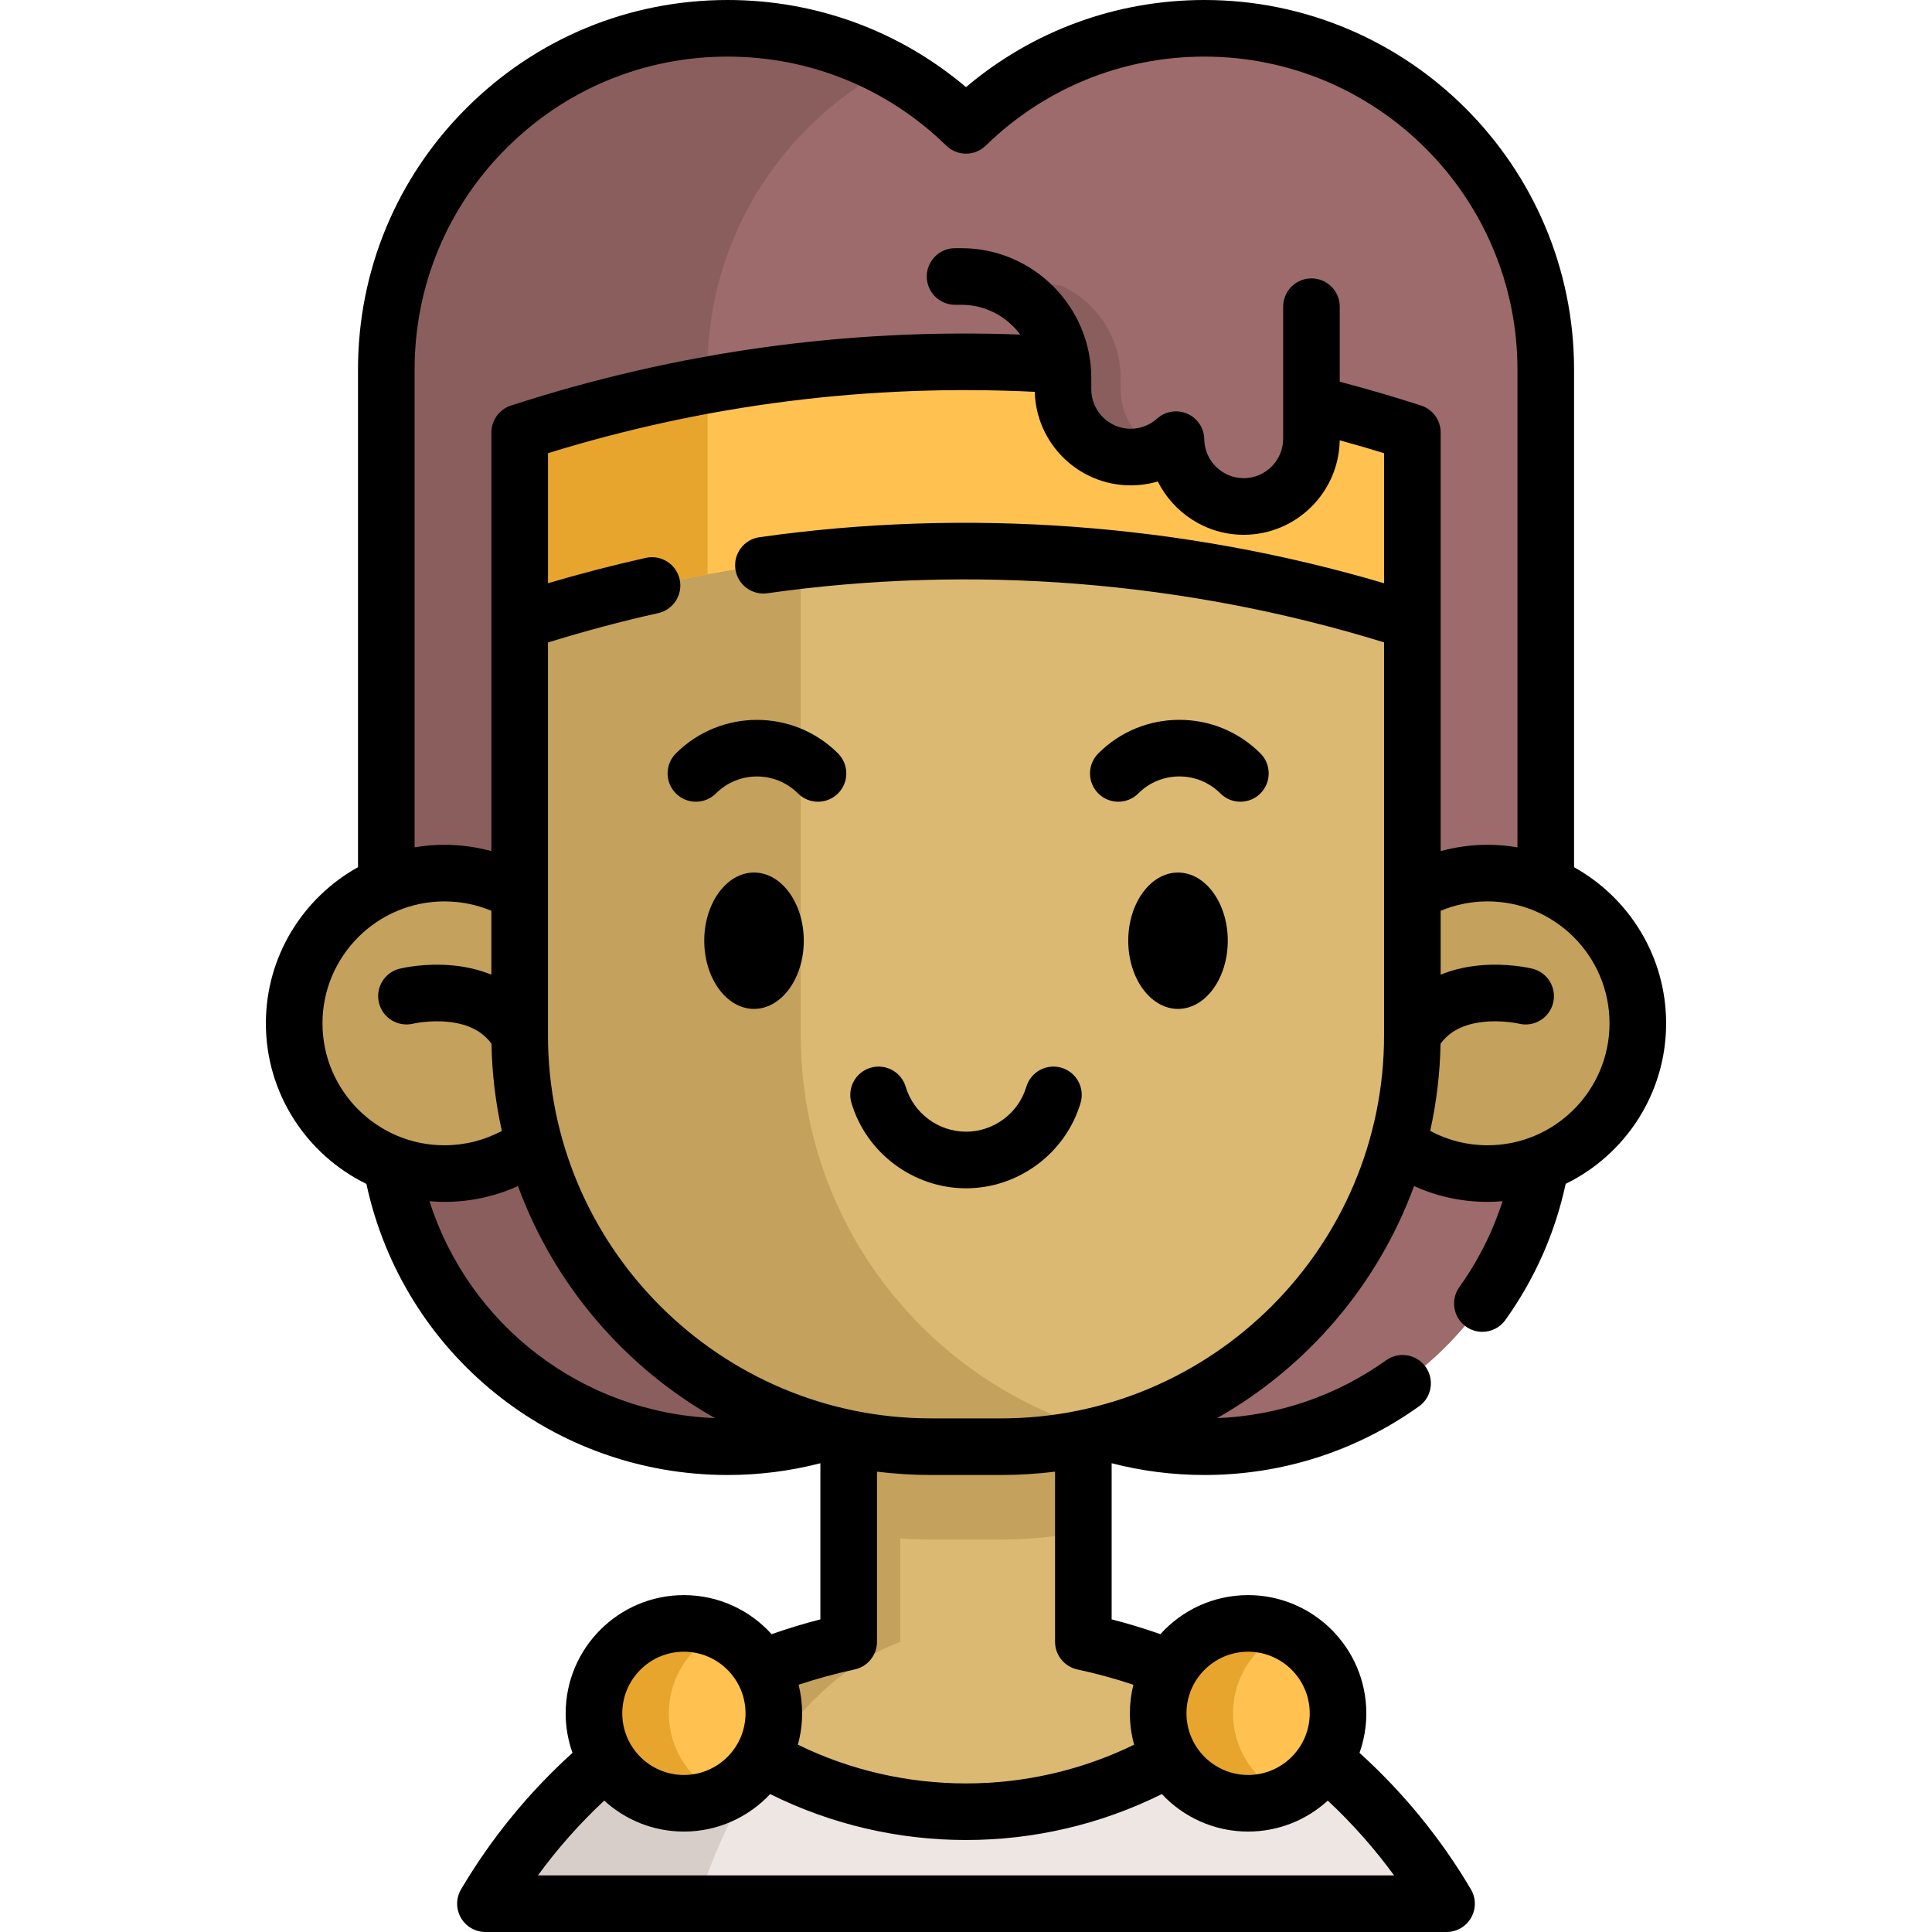 <?xml version="1.0"?>
<svg width="512" height="512" xmlns="http://www.w3.org/2000/svg" xmlns:svg="http://www.w3.org/2000/svg">

 <g class="layer">
  <title>Layer 1</title>
  <g id="svg_1">
   <g id="svg_2">
    <path d="m383.35,504.5l-254.7,0c13.04,-22.05 31.64,-40.41 53.87,-53.16l146.96,0c22.23,12.75 40.83,31.11 53.87,53.16z" fill="#ede6e3" id="svg_3"/>
    <path d="m202.84,466.32c-7.2,10.77 -13.36,23.68 -18.16,38.18l-56.03,0c13.04,-22.05 31.64,-40.41 53.87,-53.16l2.72,2.72c5.54,4.73 11.44,8.83 17.6,12.26z" fill="#d8cec9" id="svg_4"/>
    <path d="m329.475,451.337l-2.72,2.72c-35.21,30.08 -84.8,34.17 -123.92,12.26c-6.16,-3.43 -12.06,-7.53 -17.6,-12.26l-2.72,-2.72c13.01,-7.47 27.27,-13.02 42.39,-16.25l0,-53.89l62.19,0l0,53.89c15.11,3.23 29.37,8.78 42.38,16.25z" fill="#dbb972" id="svg_5"/>
    <path d="m238.585,381.197l0,53.89c-13.42,5.13 -25.62,16.05 -35.75,31.23c-6.16,-3.43 -12.06,-7.53 -17.6,-12.26l-2.72,-2.72c13.01,-7.47 27.27,-13.02 42.39,-16.25l0,-53.89l13.68,0z" fill="#c4a15c" id="svg_6" transform="matrix(1, 0, 0, 1, 0, 0)"/>
    <path d="m319.176,7.5c-24.581,0 -46.868,9.809 -63.172,25.721c-16.305,-15.912 -38.591,-25.721 -63.173,-25.721c-49.961,0 -90.462,40.501 -90.462,90.462l0,194.963c0,49.961 40.501,90.462 90.462,90.462c24.581,0 46.868,-9.809 63.172,-25.721c16.304,15.912 38.591,25.721 63.172,25.721c49.961,0 90.462,-40.501 90.462,-90.462l0,-194.963c0.001,-49.961 -40.5,-90.462 -90.461,-90.462z" fill="#9d6b6b" id="svg_7"/>
    <path d="m235.39,372.762c-2.55,1.37 -5.18,2.61 -7.87,3.73c-10.68,4.45 -22.4,6.9 -34.69,6.9c-49.96,0 -90.46,-40.51 -90.46,-90.47l0,-194.96c0,-24.98 10.13,-47.59 26.49,-63.97c16.38,-16.36 38.99,-26.49 63.97,-26.49c15.39,0 29.88,3.85 42.57,10.63c-7.91,4.21 -15.12,9.58 -21.4,15.86c-16.38,16.38 -26.5,38.99 -26.5,63.97l0,194.96c0,34.57 19.39,64.61 47.89,79.84z" fill="#8b5e5e" id="svg_8"/>
    <path d="m287.1,381.2l0,24.61c-7.05,1.43 -14.34,2.18 -21.81,2.18l-18.57,0c-7.47,0 -14.76,-0.75 -21.81,-2.18l0,-24.61l62.19,0z" fill="#c4a15c" id="svg_9" transform="matrix(1, 0, 0, 1, 0, 0)"/>
    <g fill="#ffcbbe" id="svg_10" transform="matrix(1, 0, 0, 1, 0, 0)">
     <circle cx="117.778" cy="271.2" fill="#c4a15c" id="svg_11" r="39.816" transform="matrix(1, 0, 0, 1, 0, 0)"/>
     <circle cx="394.229" cy="271.2" fill="#c4a15c" id="svg_12" r="39.816"/>
    </g>
    <path d="m374.289,164.743l-115.544,-50.134l-121.027,50.134l0,109.645c0,60.198 48.8,108.998 108.998,108.998l18.576,0c60.198,0 108.998,-48.8 108.998,-108.998l0,-109.645l-0.001,0z" fill="#dbb972" id="svg_13" transform="matrix(1, 0, 0, 1, 0, 0)"/>
    <path d="m293.248,379.759c-8.92,2.37 -18.29,3.63 -27.96,3.63l-18.57,0c-60.2,0 -109,-48.8 -109,-109l0,-109.649l74.49,-50.131l0,159.78c0,50.53 34.39,93.03 81.04,105.37z" fill="#c4a15c" id="svg_14" transform="matrix(1, 0, 0, 1, 0, 0)"/>
    <path d="m374.29,114.61l0,50.13c-60.52,-19.66 -124.71,-23.85 -186.79,-12.55c-16.79,3.05 -33.42,7.23 -49.78,12.55l0,-50.13c16.36,-5.32 32.99,-9.5 49.78,-12.55c62.08,-11.3 126.27,-7.11 186.79,12.55z" fill="#ffc250" id="svg_15"/>
    <path d="m187.5,102.06l0,50.13c-16.79,3.05 -33.42,7.23 -49.78,12.55l0,-50.13c16.36,-5.32 32.99,-9.5 49.78,-12.55z" fill="#e7a52e" id="svg_16"/>
    <path d="m347.546,81.276l0,34.992c0,9.917 -8.04,17.957 -17.957,17.957c-9.834,0 -17.812,-7.908 -17.945,-17.711c-3.18,2.857 -7.372,4.611 -11.984,4.611c-9.917,0 -17.957,-8.04 -17.957,-17.957l0,-2.967c0,-14.873 -12.057,-26.931 -26.931,-26.931l-1.668,0" fill="#9d6b6b" id="svg_17"/>
    <path d="m307.29,119.405c-2.31,1.1 -4.89,1.72 -7.63,1.72c-4.95,0 -9.44,-2.01 -12.69,-5.26s-5.26,-7.74 -5.26,-12.7l0,-2.97c0,-12.89 -9.06,-23.66 -21.15,-26.3l20.59,1.75c9.35,4.23 15.85,13.63 15.85,24.55l0,2.97c0,4.96 2.01,9.45 5.26,12.7c1.45,1.45 3.15,2.66 5.03,3.54z" fill="#8b5e5e" id="svg_18"/>
    <g id="svg_19">
     <g id="svg_20">
      <circle cx="330.76" cy="454.054" fill="#ffc250" id="svg_21" r="23.831"/>
      <path d="m340.688,475.734c-3.02,1.39 -6.38,2.16 -9.92,2.16c-13.17,0 -23.84,-10.67 -23.84,-23.84c0,-13.16 10.67,-23.83 23.84,-23.83c3.54,0 6.9,0.77 9.92,2.16c-8.21,3.75 -13.92,12.05 -13.92,21.67c0,9.63 5.71,17.92 13.92,21.68z" fill="#e7a52e" id="svg_22"/>
     </g>
     <g id="svg_23">
      <circle cx="181.24" cy="454.054" fill="#ffc250" id="svg_24" r="23.831"/>
      <path d="m191.168,475.734c-3.02,1.39 -6.38,2.16 -9.92,2.16c-13.17,0 -23.84,-10.67 -23.84,-23.84c0,-13.16 10.67,-23.83 23.84,-23.83c3.54,0 6.9,0.77 9.92,2.16c-8.21,3.75 -13.92,12.05 -13.92,21.67c0,9.63 5.71,17.92 13.92,21.68z" fill="#e7a52e" id="svg_25"/>
     </g>
    </g>
   </g>
   <g id="svg_26">
    <path d="m441.54,271.197c0,-17.779 -9.862,-33.292 -24.397,-41.376l0,-131.861c0,-54.015 -43.945,-97.96 -97.96,-97.96c-23.338,0 -45.513,8.151 -63.179,23.091c-17.657,-14.939 -39.83,-23.091 -63.171,-23.091c-26.166,0 -50.768,10.191 -69.273,28.697c-18.5,18.499 -28.687,43.097 -28.687,69.263l0,131.852c-14.544,8.081 -24.413,23.599 -24.413,41.384c0,18.68 10.883,34.862 26.64,42.55c9.689,44.94 49.309,77.143 95.732,77.143c8.345,0 16.596,-1.049 24.577,-3.117l0,41.375c-4.358,1.115 -8.674,2.434 -12.923,3.925c-5.738,-6.352 -14.034,-10.351 -23.247,-10.351c-17.276,0 -31.332,14.055 -31.332,31.331c0,3.671 0.64,7.194 1.805,10.47c-11.619,10.523 -21.536,22.66 -29.519,36.158c-1.371,2.318 -1.394,5.194 -0.059,7.534c1.334,2.34 3.821,3.784 6.515,3.784l254.7,0c2.693,0 5.18,-1.444 6.515,-3.784c1.334,-2.34 1.312,-5.215 -0.059,-7.534c-7.983,-13.498 -17.9,-25.635 -29.519,-36.158c1.165,-3.276 1.805,-6.799 1.805,-10.47c0,-17.276 -14.055,-31.331 -31.332,-31.331c-9.213,0 -17.509,3.999 -23.247,10.35c-4.245,-1.49 -8.558,-2.809 -12.913,-3.923l0,-41.379c7.991,2.069 16.244,3.119 24.583,3.119c20.531,0 40.198,-6.292 56.877,-18.195c3.372,-2.406 4.154,-7.09 1.748,-10.462c-2.405,-3.371 -7.089,-4.154 -10.461,-1.748c-13.211,9.429 -28.64,14.697 -44.813,15.337c23.94,-13.563 42.635,-35.351 52.206,-61.502c6.075,2.755 12.671,4.192 19.486,4.192c1.337,0 2.657,-0.07 3.967,-0.179c-2.589,8.091 -6.42,15.712 -11.452,22.758c-2.407,3.371 -1.626,8.055 1.745,10.462c1.321,0.944 2.844,1.397 4.353,1.397c2.34,0 4.646,-1.092 6.11,-3.142c7.812,-10.939 13.168,-23.058 15.97,-36.07c15.746,-7.688 26.622,-23.866 26.622,-42.539zm-331.667,-173.237c0,-22.159 8.627,-42.991 24.293,-58.656c15.672,-15.673 36.507,-24.304 58.667,-24.304c21.774,0 42.348,8.377 57.931,23.587c2.913,2.843 7.562,2.844 10.476,0.001c15.593,-15.211 36.172,-23.588 57.943,-23.588c45.744,0 82.96,37.216 82.96,82.96l0,126.596c-2.577,-0.436 -5.219,-0.675 -7.918,-0.675c-4.217,0 -8.399,0.569 -12.435,1.667l0.003,-110.938c0,-3.25 -2.093,-6.13 -5.184,-7.133c-7.169,-2.328 -14.396,-4.438 -21.562,-6.315l0,-19.886c0,-4.142 -3.358,-7.5 -7.5,-7.5s-7.5,3.358 -7.5,7.5l0,34.992c0,5.766 -4.691,10.457 -10.457,10.457c-5.682,0 -10.368,-4.626 -10.445,-10.313c-0.04,-2.942 -1.797,-5.589 -4.492,-6.769c-2.694,-1.18 -5.832,-0.675 -8.02,1.292c-1.93,1.734 -4.406,2.69 -6.971,2.69c-5.766,0 -10.458,-4.691 -10.458,-10.457l0,-2.967c0,-18.985 -15.445,-34.43 -34.431,-34.43l-1.667,0c-4.142,0 -7.5,3.358 -7.5,7.5s3.358,7.5 7.5,7.5l1.667,0c6.391,0 12.054,3.115 15.597,7.892c-45.843,-1.713 -91.19,4.59 -134.964,18.815c-3.09,1.004 -5.182,3.884 -5.182,7.133l-0.005,110.938c-4.038,-1.098 -8.222,-1.667 -12.442,-1.667c-2.694,0 -5.331,0.238 -7.903,0.673l0,-126.595l-0.001,0zm-24.413,173.237c0,-17.819 14.497,-32.316 32.316,-32.316c4.287,0 8.52,0.852 12.442,2.485l0,16.936c-3.029,-1.241 -6.375,-2.065 -10.019,-2.431c-7.486,-0.752 -13.614,0.677 -14.287,0.843c-4.009,0.984 -6.452,5.019 -5.487,9.032s5.009,6.488 9.028,5.543c0.044,-0.01 4.5,-1.039 9.605,-0.455c5.117,0.585 8.794,2.479 11.187,5.767c0.148,7.916 1.091,15.641 2.75,23.1c-4.651,2.497 -9.829,3.811 -15.22,3.811c-17.818,0 -32.315,-14.497 -32.315,-32.315zm28.367,47.138c1.304,0.108 2.618,0.177 3.949,0.177c6.825,0 13.424,-1.437 19.493,-4.191c9.569,26.146 28.259,47.93 52.193,61.494c-35.146,-1.4 -65.148,-24.585 -75.635,-57.48zm67.413,119.388c9.005,0 16.332,7.326 16.332,16.331s-7.326,16.332 -16.332,16.332s-16.332,-7.326 -16.332,-16.332s7.326,-16.331 16.332,-16.331zm188.205,59.277l-226.89,0c5.209,-7.141 11.087,-13.762 17.568,-19.822c5.574,5.095 12.988,8.208 21.117,8.208c9.009,0 17.137,-3.828 22.858,-9.936c16.281,8.108 34.089,12.173 51.901,12.173c17.813,0 35.621,-4.066 51.902,-12.173c5.721,6.108 13.849,9.936 22.858,9.936c8.129,0 15.543,-3.113 21.117,-8.208c6.482,6.06 12.36,12.681 17.569,19.822zm-38.685,-59.277c9.005,0 16.332,7.326 16.332,16.331s-7.326,16.332 -16.332,16.332s-16.332,-7.326 -16.332,-16.332s7.326,-16.331 16.332,-16.331zm-30.4,8.752c-0.606,2.428 -0.932,4.966 -0.932,7.579c0,2.876 0.397,5.659 1.126,8.306c-28.006,13.693 -61.103,13.692 -89.109,0c0.729,-2.647 1.126,-5.43 1.126,-8.306c0,-2.613 -0.326,-5.151 -0.932,-7.579c4.874,-1.621 9.84,-2.982 14.839,-4.051c3.459,-0.74 5.932,-3.796 5.932,-7.334l0,-45.083c4.69,0.577 9.463,0.879 14.306,0.879l18.576,0c4.844,0 9.618,-0.302 14.308,-0.879l0,45.083c0,3.537 2.471,6.593 5.93,7.334c4.997,1.07 9.959,2.431 14.83,4.051zm-35.068,-70.589l-18.576,0c-55.966,0 -101.498,-45.532 -101.498,-101.498l0,-104.13c9.601,-2.966 19.393,-5.591 29.207,-7.778c4.043,-0.901 6.59,-4.909 5.688,-8.952s-4.908,-6.592 -8.952,-5.689c-8.693,1.938 -17.382,4.19 -25.938,6.721l0,-34.46c41.889,-12.955 85.222,-18.406 128.997,-16.261c0.358,13.727 11.628,24.786 25.44,24.786c2.445,0 4.854,-0.353 7.162,-1.032c4.193,8.36 12.858,14.132 22.767,14.132c13.897,0 25.222,-11.195 25.446,-25.04c3.913,1.07 7.838,2.206 11.757,3.416l0,34.462c-53.426,-15.785 -110.424,-20.01 -165.533,-12.199c-4.101,0.581 -6.955,4.377 -6.373,8.478s4.373,6.955 8.479,6.373c54.451,-7.718 110.832,-3.213 163.424,13.016l0,104.157c0.001,55.967 -45.531,101.498 -101.497,101.498zm128.933,-72.374c-5.378,0 -10.555,-1.314 -15.213,-3.811c1.659,-7.459 2.601,-15.184 2.75,-23.1c2.394,-3.288 6.07,-5.182 11.187,-5.767c5.043,-0.577 9.457,0.421 9.602,0.454c4.015,0.967 8.056,-1.491 9.041,-5.504c0.987,-4.023 -1.473,-8.084 -5.496,-9.072c-0.674,-0.166 -6.801,-1.594 -14.287,-0.843c-3.644,0.366 -6.989,1.19 -10.019,2.431l0,-16.935c3.921,-1.633 8.152,-2.486 12.435,-2.486c17.819,0 32.315,14.497 32.315,32.316s-14.497,32.317 -32.315,32.317z" id="svg_27"/>
    <path d="m199.823,231.231c-7.272,0 -13.189,8.106 -13.189,18.07s5.917,18.07 13.189,18.07s13.189,-8.106 13.189,-18.07s-5.917,-18.07 -13.189,-18.07z" fill="black" id="svg_28"/>
    <path d="m312.185,231.231c-7.272,0 -13.189,8.106 -13.189,18.07s5.917,18.07 13.189,18.07s13.189,-8.106 13.189,-18.07s-5.917,-18.07 -13.189,-18.07z" fill="black" id="svg_29"/>
    <path d="m179.121,199.662c-2.929,2.929 -2.929,7.677 0,10.606s7.678,2.929 10.606,0c5.997,-5.997 15.753,-5.996 21.749,0c1.464,1.465 3.384,2.197 5.303,2.197s3.839,-0.732 5.303,-2.197c2.929,-2.929 2.929,-7.677 0,-10.606c-11.844,-11.845 -31.116,-11.845 -42.961,0z" id="svg_30"/>
    <path d="m312.542,190.764c-8.114,0 -15.743,3.16 -21.48,8.898c-2.929,2.929 -2.929,7.677 0,10.606c1.464,1.465 3.384,2.197 5.303,2.197s3.839,-0.732 5.303,-2.197c2.905,-2.905 6.767,-4.504 10.874,-4.504c4.108,0 7.969,1.6 10.874,4.504c2.929,2.929 7.678,2.928 10.606,0c2.929,-2.929 2.929,-7.678 0,-10.607c-5.737,-5.737 -13.366,-8.897 -21.48,-8.897z" id="svg_31"/>
    <path d="m281.307,282.967c-3.971,-1.179 -8.146,1.084 -9.325,5.055c-2.078,7 -8.649,11.888 -15.979,11.888c-7.321,0 -13.892,-4.892 -15.98,-11.896c-1.184,-3.97 -5.363,-6.229 -9.331,-5.044c-3.969,1.183 -6.228,5.361 -5.044,9.33c3.969,13.313 16.452,22.611 30.355,22.611c13.92,0 26.404,-9.301 30.358,-22.619c1.18,-3.971 -1.084,-8.146 -5.054,-9.325z" id="svg_32"/>
   </g>
  </g>
 </g>
</svg>
